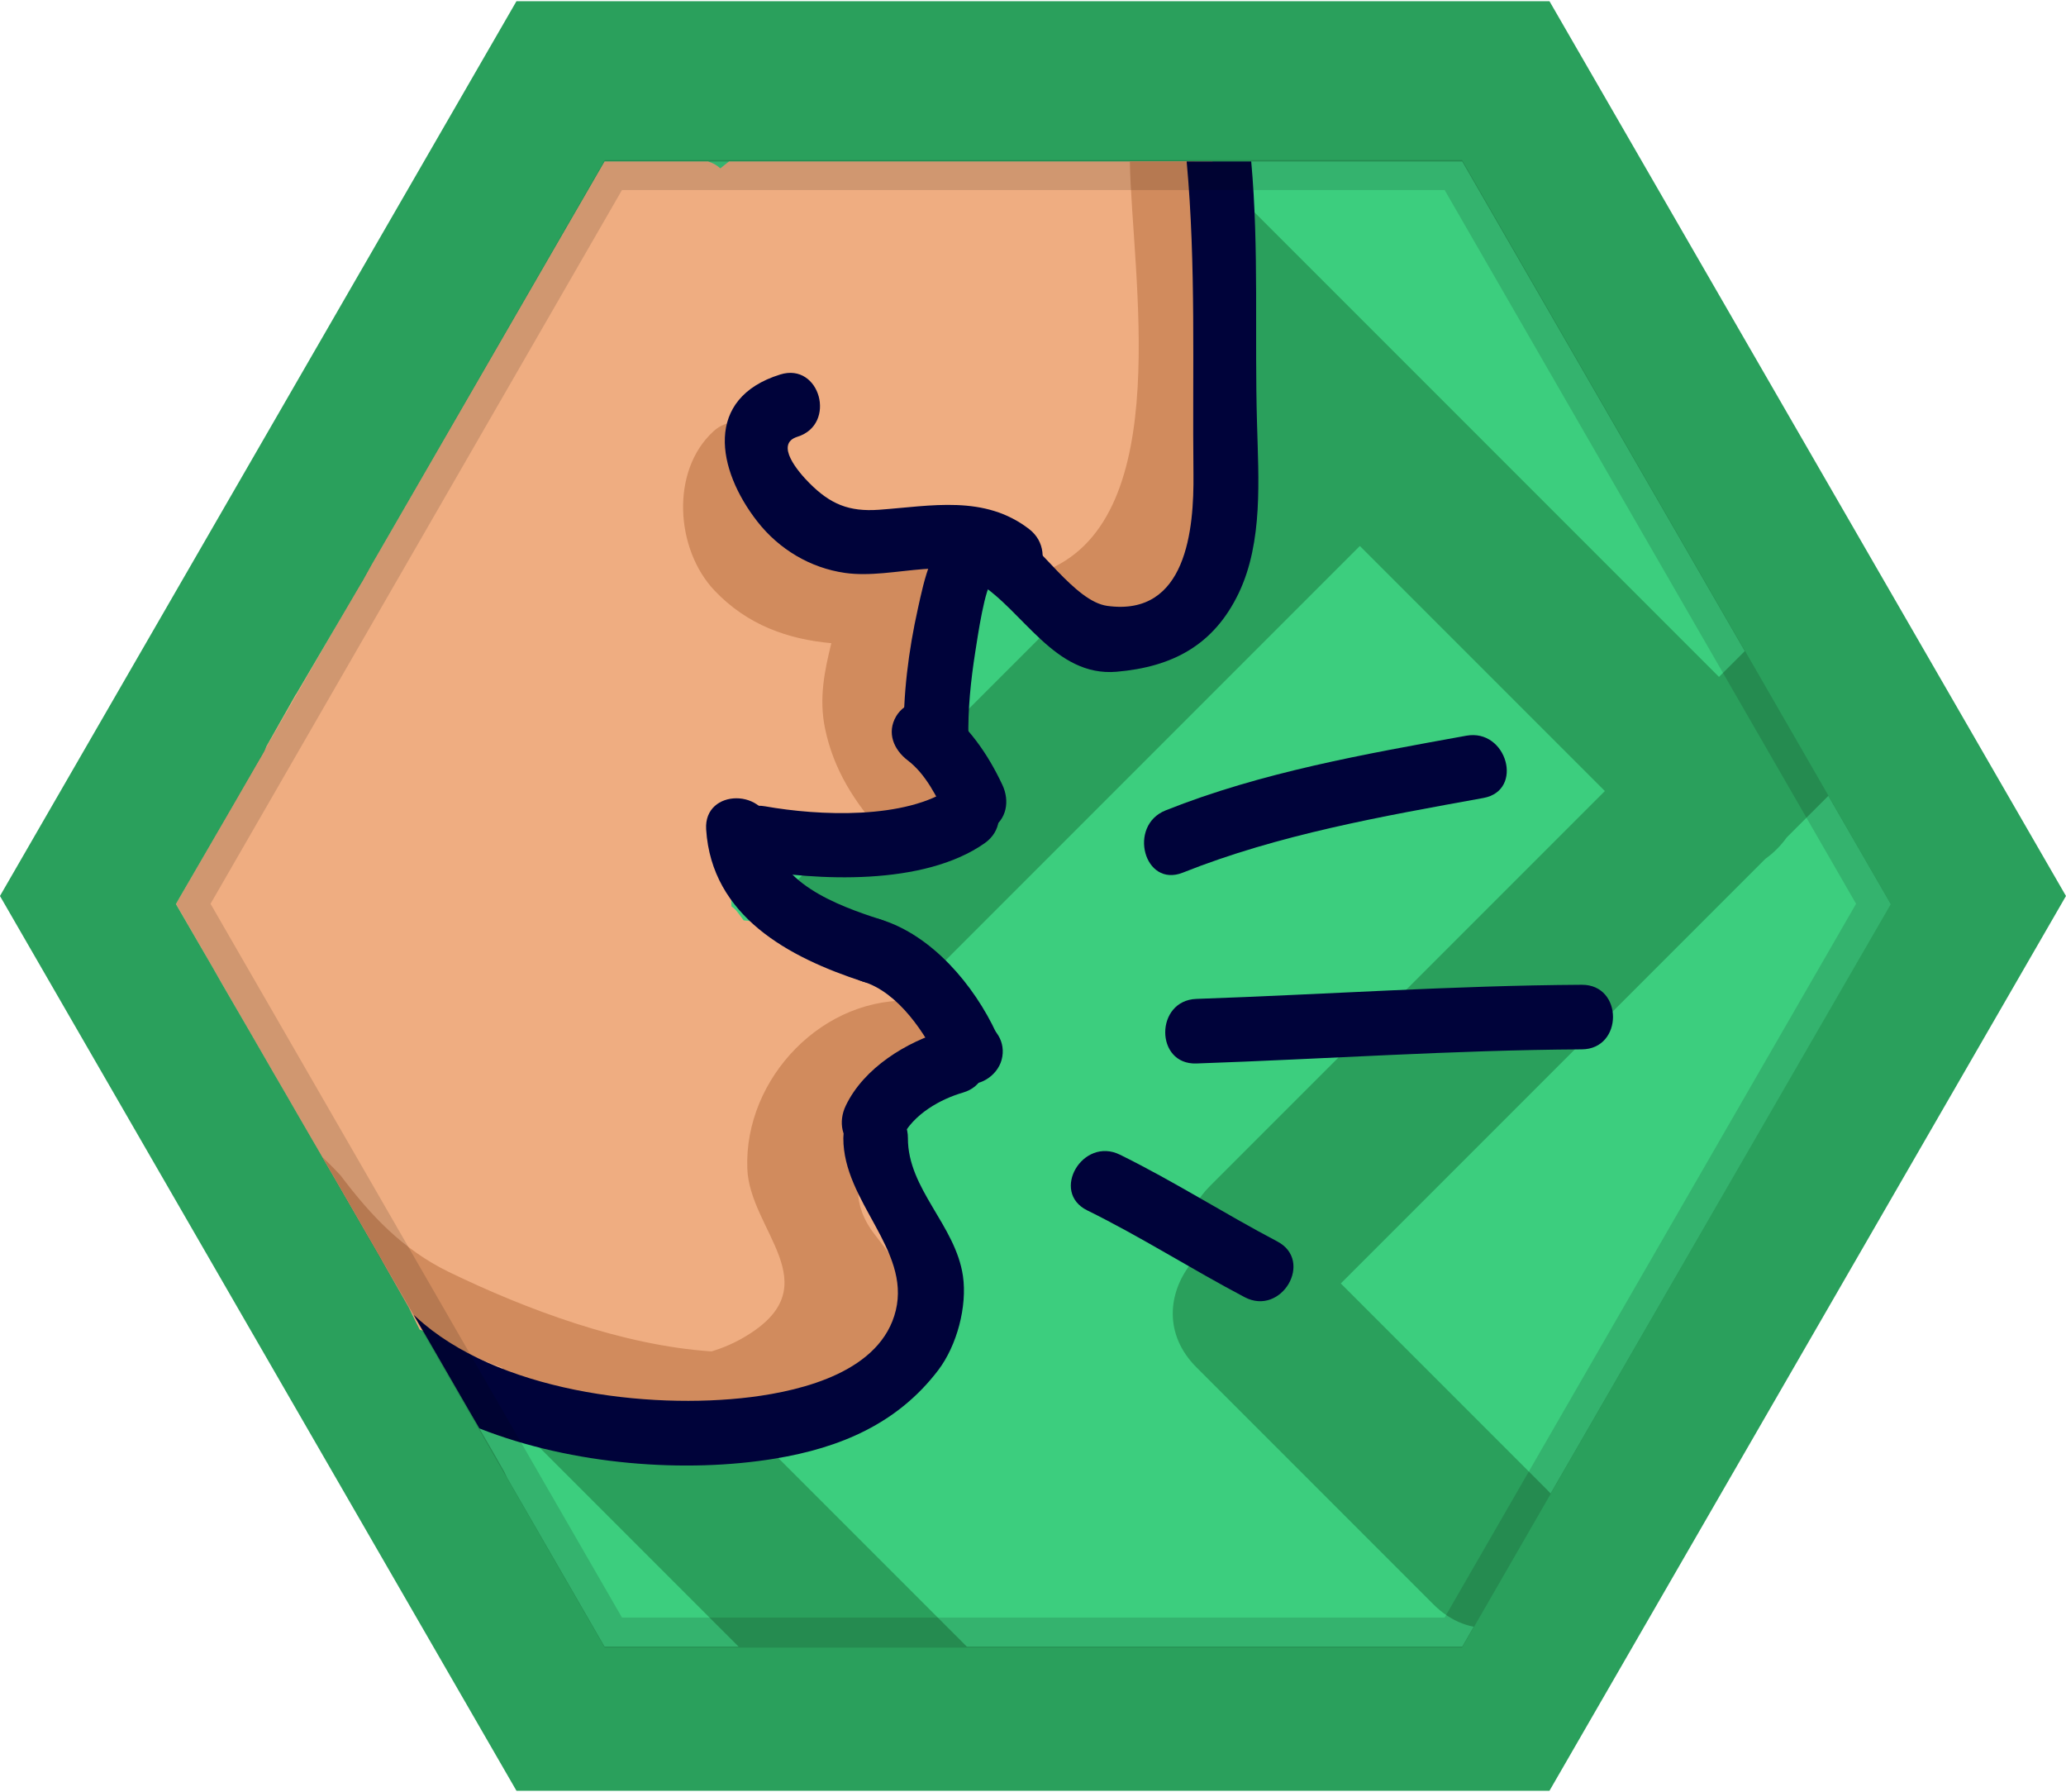 <?xml version="1.0" encoding="utf-8"?>
<!-- Generator: Adobe Illustrator 16.0.0, SVG Export Plug-In . SVG Version: 6.00 Build 0)  -->
<!DOCTYPE svg PUBLIC "-//W3C//DTD SVG 1.1//EN" "http://www.w3.org/Graphics/SVG/1.1/DTD/svg11.dtd">
<svg version="1.1" id="Layer_24" xmlns="http://www.w3.org/2000/svg" xmlns:xlink="http://www.w3.org/1999/xlink" x="0px" y="0px"
	 width="128px" height="111px" viewBox="0 0 128 111" enable-background="new 0 0 128 111" xml:space="preserve">
<polygon fill="#2AA05C" points="31.998,110.926 -0.002,55.5 31.998,0.074 95.998,0.074 127.998,55.5 95.998,110.926 "/>
<polygon fill="#3CCE7E" points="117.14,56 90.59,102 37.46,102 31.44,91.57 31.32,91.33 31.26,91.2 31.2,91.09 30.58,90 29.7,88.48 
	29.48,88.1 29.42,88 28.84,87 26.53,83 26.16,82.36 25.63,81.45 25.37,81 24.21,79 23.71,78.14 23.63,78 21.32,74 19.58,71 
	19.37,70.64 18.42,69 17.63,67.63 16.95,66.46 15.53,64 14.37,62 13.82,61.05 13.79,61 13.22,60 12.96,59.55 12.64,59 10.9,56 
	11.11,55.63 13.17,52.08 14.74,49.37 14.82,49.23 16.12,46.98 16.13,46.97 16.39,46.51 16.52,46.21 18.34,43 18.35,43 21.32,37.94 
	22.32,36.23 22.47,35.98 23.05,34.94 37.46,10 90.59,10 "/>
<path fill="#2AA05C" d="M108.799,39.631c-0.766,0.766-1.532,1.532-2.298,2.298L77.369,12.798c-4.563-4.563-11.635,2.507-7.07,7.071
	l6.881,6.881C61.75,42.18,46.321,57.608,30.891,73.038c-4.557-3.652-11,3.09-6.593,7.497c9.556,9.556,19.111,19.111,28.667,28.667
	c4.564,4.564,11.635-2.507,7.071-7.07c-7.35-7.35-14.699-14.699-22.048-22.049C53.409,64.663,68.83,49.242,84.25,33.82L99.43,49
	c-8.154,8.155-16.31,16.311-24.465,24.465c-1.513,1.513-1.742,3.299-1.214,4.848c-1.367,1.78-1.672,4.337,0.381,6.39
	c4.889,4.89,9.777,9.778,14.667,14.667c4.563,4.564,11.635-2.507,7.07-7.07c-4.266-4.267-8.532-8.533-12.799-12.799
	c8.769-8.768,17.536-17.535,26.305-26.303c0.508-0.364,0.958-0.814,1.322-1.323c1.724-1.724,3.448-3.448,5.172-5.171
	C120.434,42.139,113.362,35.068,108.799,39.631z"/>
<path fill="#EFAD81" d="M75.145,22.12C75.125,22.6,75,23.24,75,24v0.01c0,3.78-0.195,10.33-2.725,12.68
	c-0.33,0.55-0.848,0.98-1.578,1.06c-2.61,0.3-4.533-0.75-5.764-2.46c-0.02-0.02-0.017-0.05-0.037-0.07
	c-0.34-0.01-0.673-0.08-0.973-0.23c-0.02,0-0.037,0.01-0.057,0.01c-1.97,0.1-3.588-0.39-5.258-1.17c-0.43,0.11-0.869,0.07-1.27-0.06
	c0.01,0.08,0.031,0.15,0.031,0.23c0.03,0.65,0,1.29-0.06,1.93c0.58,0.29,0.98,0.86,0.92,1.69c-0.14,2.18-2.65,7.17-1.73,9.21
	c0.02,0,0.01-0.01,0.03-0.01c1.26-0.21,2.47,0.53,2.47,1.93v0.87c0,1.38-1.21,2.17-2.47,1.93c-0.42-0.08-0.74-0.18-1.09-0.29
	c-1.95,0.65-3.78,1.51-5.94,1.61c-0.89,0.05-1.57-0.56-1.85-1.32c-0.33,0.03-0.66,0.07-0.99,0.13c-0.62,0.11-1.21-0.05-1.67-0.37
	c-0.08,0.21-0.15,0.41-0.22,0.62c0.35,1.39,0.51,2.81,0.55,4.22c0.13,0.09,0.25,0.189,0.34,0.31c0.15,0.18,0.28,0.37,0.41,0.55
	c1.56,0.141,2.91,0.641,4.14,1.59c2.09,0.841,4.16,1.73,6.41,1.9c1.17,0.09,1.9,0.85,2,2c0.04,0.44,0.05,0.84,0.02,1.21
	c-0.05,0.64-0.2,1.21-0.45,1.78c-0.19,0.41-0.42,0.83-0.71,1.27c-0.54,0.811-1.36,1.061-2.09,0.9c-0.06-0.01-0.11-0.021-0.16-0.04
	c-0.26,0.29-0.52,0.59-0.76,0.89c-0.14,0.91-0.37,1.79-0.72,2.63c0.01,0,0.01,0,0.02,0.011c0.92,0.3,1.71,1.18,1.53,2.38
	c-0.09,0.63-0.16,1.26-0.24,1.899c-0.01,0.36,0,0.73,0.04,1.09c0.25,0.37,0.39,0.83,0.34,1.36c0.39,0.22,0.71,0.61,0.86,1.21
	c0.13,0.51,0.2,0.99,0.21,1.45c0.07,3.25-2.66,5.479-6.04,6.72c-1.43,0.53-2.99,0.891-4.49,1.061c-0.22,0.1-0.46,0.16-0.73,0.18
	c-0.84,0.06-1.63-0.13-2.41-0.23c-0.34-0.029-0.67-0.21-0.99-0.26C41.8,88,41.76,88,41.71,88c0,0-0.01,0-0.02,0h-0.18
	c-0.32,0-0.63-0.01-0.92-0.1c-0.2-0.04-0.37-0.051-0.53-0.141c-0.17-0.01-0.35,0.021-0.53,0.01c-0.05,0.051-0.11,0.11-0.17,0.171
	c-0.04,0.029-0.09,0.069-0.13,0.1c-0.29,0.19-0.62,0.32-0.98,0.33c-1.75,0.05-3.37-0.38-4.89-1.12c-1.26-0.33-2.49-0.88-3.65-1.84
	c-0.36-0.29-0.55-0.63-0.62-0.98c-0.39-0.33-0.79-0.66-1.18-1c-0.1-0.06-0.29-0.12-0.39-0.18C27.03,82.97,27,82.67,26,82.36V82.35
	l-0.45-0.899L25.33,81l-1.14-2l-0.49-0.86L23.625,78l-2.308-4l-1.349-2.33L19.58,71l-0.21-0.36L18.42,69l-0.79-1.37l-0.68-1.17
	L15.53,64l-1.16-2l-0.55-0.95L13.79,61l-0.57-1l-0.26-0.45L12.64,59l-1.74-3l0.21-0.37l2.06-3.55l1.57-2.71l0.08-0.14l1.3-2.25
	l0.01-0.01l0.26-0.46l0.13-0.3L18.34,43h0.01l2.97-5.06l1-1.71l0.15-0.25l0.58-1.04L37.46,10h6.4c0.28,0.08,0.54,0.22,0.77,0.43
	c0.18-0.15,0.36-0.29,0.54-0.43h29.96c-0.01,0.01-0.01,0.01-0.01,0.02c0.22,0.23,0.149,0.54,0.2,0.95c0.42,3.11-0.32,5.56-1.32,8.55
	c0,0,0,0,0,0.01c0,0.05,0.199,0.09,0.189,0.14c-0.08,0.25-0.015,0.51-0.085,0.77c0.09,0.05,0.186,0.11,0.266,0.17
	C74.85,20.96,75.176,21.49,75.145,22.12z"/>
<path fill="#D18B5D" d="M57.336,46.653c-0.533-0.642-1.038-1.331-1.355-2.049c0.446-0.334,0.729-0.854,0.769-1.479
	c0.078-1.227,0.257-2.375,0.46-3.582c1.171-0.202,1.778-1.175,1.81-2.132c1.778-1.129,0.72-4.337-1.552-3.59
	c-2.003,0.66-3.916,0.852-5.77-0.318c-0.995-0.627-1.367-2.403-1.77-3.41c-0.429-1.073-1.458-1.441-2.367-1.306
	c0.632-1.668-1.706-3.575-3.351-2.077c-2.682,2.443-2.368,7.314,0.059,9.871c2.031,2.139,4.557,3.019,7.238,3.259
	c-0.423,1.71-0.777,3.409-0.394,5.272c0.53,2.579,1.852,4.62,3.596,6.551c0.817,0.905,2.101,0.682,2.839-0.08
	c0.713-0.183,1.371-0.748,1.629-1.428c0.157-0.314,0.24-0.648,0.25-1C59.636,47.707,58.451,46.736,57.336,46.653z"/>
<path fill="#D18B5D" d="M76.275,25.75c0.09,5.5-4.648,18.21-11.738,12.66c-0.939-0.73-0.684-2.62,0.396-3.12
	c0.01-0.01,0.033-0.02,0.043-0.02C72.827,31.9,70.13,17.05,70,10h4c0.04,2.69,0,6.04,0,9.52c0,0,0,0,0,0.01
	c0,0.36,0.25,0.72,0.25,1.08c0.029,1.07,0.04,2.15,0,3.22C74.5,23.85,75,23.9,75,24v0.01C76,24.26,76.256,24.85,76.275,25.75z"/>
<path fill="#D18B5D" d="M58.19,65.49c-0.33,0.34-0.8,0.55-1.44,0.51c-0.3-0.02-0.61,0-0.92,0.03c-0.07,0.56-0.23,1.1-0.44,1.63
	c-0.44,1.2-1.13,2.34-1.62,3.49c-0.74,1.71-1.05,3.43,0.44,5.34c0.79,1.02,1.95,2.529,2.3,4.05c0.15,0.67,0.15,1.34-0.11,1.97
	c-1.14,2.78-3.36,4.15-5.93,4.75c-1.8,0.44-3.77,0.49-5.68,0.391c-0.61,0.189-1.23,0.205-1.87,0.334C42.51,88.074,42.1,88,41.71,88
	c0,0-0.01,0-0.02,0c-0.86,0-1.67,0.086-2.46-0.086c-2.06-0.439-3.98-1.296-6.23-1.486c-1.1-0.09-1.72-0.854-1.88-1.704
	c-1.21-0.45-2.39-0.942-3.52-1.492c-0.49-0.28-0.98-0.57-1.44-0.88l-0.53-0.906l-0.26-0.447l-1.16-1.999l-0.5-0.86L23.63,78l-2.31-4
	l-1.35-2.33c0.59,0.561,1.13,1.13,1.13,1.14c1.88,2.49,3.84,4.58,6.71,5.98c4.79,2.32,10.74,4.55,16.27,4.92
	c0.73-0.22,1.47-0.53,2.24-1.01c5.08-3.141,0.12-6.49-0.02-10.311C46.09,66.78,51.04,61.6,56.75,62c1.1,0.08,1.73,0.86,1.89,1.71
	C58.76,64.36,58.61,65.04,58.19,65.49z"/>
<g>
	<path fill="#00033A" d="M58.13,84.87c-2.52,3.31-6.06,4.81-10.11,5.479c-5.51,0.91-12.51,0.42-18.32-1.869L29.48,88.1L29.42,88
		l-0.58-1l-2.31-4l-0.9-1.55c0.05,0.05,0.11,0.09,0.16,0.14c4.96,4.58,14.3,5.75,20.73,4.95c3.27-0.41,8.07-1.61,8.98-5.37
		c0.91-3.78-3.26-6.74-3.25-10.67c0.01-2.58,4.01-2.58,4,0c-0.01,3.16,2.95,5.39,3.41,8.54C59.93,80.92,59.29,83.34,58.13,84.87z"/>
</g>
<g>
	<path fill="#00033A" d="M55.852,70.51c0.722-1.51,2.45-2.438,3.805-2.831c2.473-0.717,1.42-4.577-1.063-3.857
		c-2.432,0.705-5.072,2.321-6.195,4.669c-0.471,0.983-0.28,2.152,0.718,2.736C53.997,71.743,55.381,71.492,55.852,70.51
		L55.852,70.51z"/>
</g>
<g>
	<path fill="#00033A" d="M60.657,63.196c-0.031-0.011-0.062-0.021-0.093-0.032c0.294,0.172,0.588,0.343,0.883,0.515
		c-0.328-0.305-0.621-0.46-1.04-0.607c-1.03-0.36-2.186,0.4-2.46,1.397c-0.304,1.104,0.369,2.1,1.397,2.46
		c0.031,0.011,0.062,0.021,0.093,0.032c-0.294-0.172-0.588-0.343-0.883-0.515c0.328,0.305,0.621,0.46,1.04,0.607
		c1.03,0.36,2.186-0.4,2.46-1.397C62.357,64.552,61.685,63.557,60.657,63.196L60.657,63.196z"/>
</g>
<g>
	<path fill="#00033A" d="M61.727,63.99c-1.375-2.961-3.98-6.067-7.195-7.044c-2.475-0.752-3.524,3.109-1.063,3.857
		c2.201,0.668,3.889,3.232,4.805,5.206c0.459,0.988,1.863,1.229,2.736,0.717C62.015,66.138,62.186,64.979,61.727,63.99L61.727,63.99
		z"/>
</g>
<g>
	<path fill="#00033A" d="M43.75,51.375c0.34,5.377,5.124,7.938,9.718,9.429c2.46,0.798,3.506-3.064,1.063-3.857
		c-2.656-0.861-6.574-2.284-6.782-5.571C47.588,48.814,43.587,48.798,43.75,51.375L43.75,51.375z"/>
</g>
<g>
	<path fill="#00033A" d="M46.343,53.804c4.304,0.763,10.89,1.079,14.666-1.577c2.092-1.471,0.097-4.941-2.019-3.454
		c-2.871,2.019-8.295,1.757-11.584,1.173C44.885,49.499,43.807,53.354,46.343,53.804L46.343,53.804z"/>
</g>
<g>
	<path fill="#00033A" d="M62.102,48.616c-0.919-1.956-2.115-3.652-3.843-4.968c-0.87-0.662-2.236-0.137-2.736,0.718
		c-0.602,1.027-0.148,2.077,0.718,2.736c1.125,0.856,1.822,2.287,2.407,3.532c0.464,0.987,1.86,1.231,2.736,0.718
		C62.387,50.765,62.565,49.602,62.102,48.616L62.102,48.616z"/>
</g>
<g>
	<path fill="#00033A" d="M60,45.75c-0.043-1.802,0.146-3.607,0.426-5.385c0.135-0.858,0.608-4.142,1.083-4.388
		c2.292-1.185,0.269-4.636-2.019-3.454c-1.752,0.905-2.234,3.435-2.62,5.168c-0.582,2.606-0.935,5.386-0.871,8.059
		C56.062,48.325,60.062,48.331,60,45.75L60,45.75z"/>
</g>
<g>
	<path fill="#00033A" d="M48.343,23.196c-4.748,1.474-3.934,5.896-1.419,9.111c1.344,1.719,3.279,2.873,5.423,3.18
		c3.078,0.442,6.73-1.312,9.394,0.739c2.043,1.574,4.032-1.904,2.019-3.454c-2.774-2.137-6.059-1.43-9.299-1.196
		c-1.875,0.135-3.024-0.357-4.31-1.647c-0.688-0.69-2.183-2.429-0.744-2.876C51.862,26.292,50.813,22.43,48.343,23.196
		L48.343,23.196z"/>
</g>
<g>
	<path fill="#00033A" d="M76.75,36.73c-1.54,3.22-4.09,4.58-7.57,4.88c-3.84,0.33-5.78-3.79-8.56-5.51
		c-2.19-1.35-0.19-4.81,2.01-3.45c1.8,1.1,3.95,4.6,5.97,4.88c4.92,0.68,5.381-4.76,5.341-8.19C73.87,22.9,74.11,16.42,73.52,10h4
		c0.49,5.42,0.2,10.82,0.36,16.25C77.97,29.65,78.26,33.56,76.75,36.73z"/>
</g>
<g>
	<path fill="#00033A" d="M73.281,54.054c5.948-2.37,12.351-3.485,18.625-4.625c2.536-0.461,1.458-4.315-1.063-3.857
		c-6.275,1.14-12.678,2.255-18.625,4.625C69.853,51.139,70.883,55.009,73.281,54.054L73.281,54.054z"/>
</g>
<g>
	<path fill="#00033A" d="M74.125,65.875C82.085,65.6,90.033,65.046,98,65c2.579-0.015,2.58-4.015,0-4
		c-7.967,0.046-15.915,0.6-23.875,0.875C71.553,61.964,71.544,65.965,74.125,65.875L74.125,65.875z"/>
</g>
<g>
	<path fill="#00033A" d="M67.365,74.977c3.333,1.638,6.465,3.648,9.75,5.375c2.281,1.199,4.304-2.253,2.02-3.453
		c-3.286-1.727-6.418-3.737-9.75-5.375C67.078,70.39,65.051,73.839,67.365,74.977L67.365,74.977z"/>
</g>
<g opacity="0.13">
	<path d="M90.584,9.911h-53.12l-26.56,46.074l26.56,46.073h53.12l26.561-46.073L90.584,9.911z M89.504,100.194h-50.97l-25.49-44.21
		l25.49-44.211h50.97l25.489,44.211L89.504,100.194z"/>
</g>
</svg>
